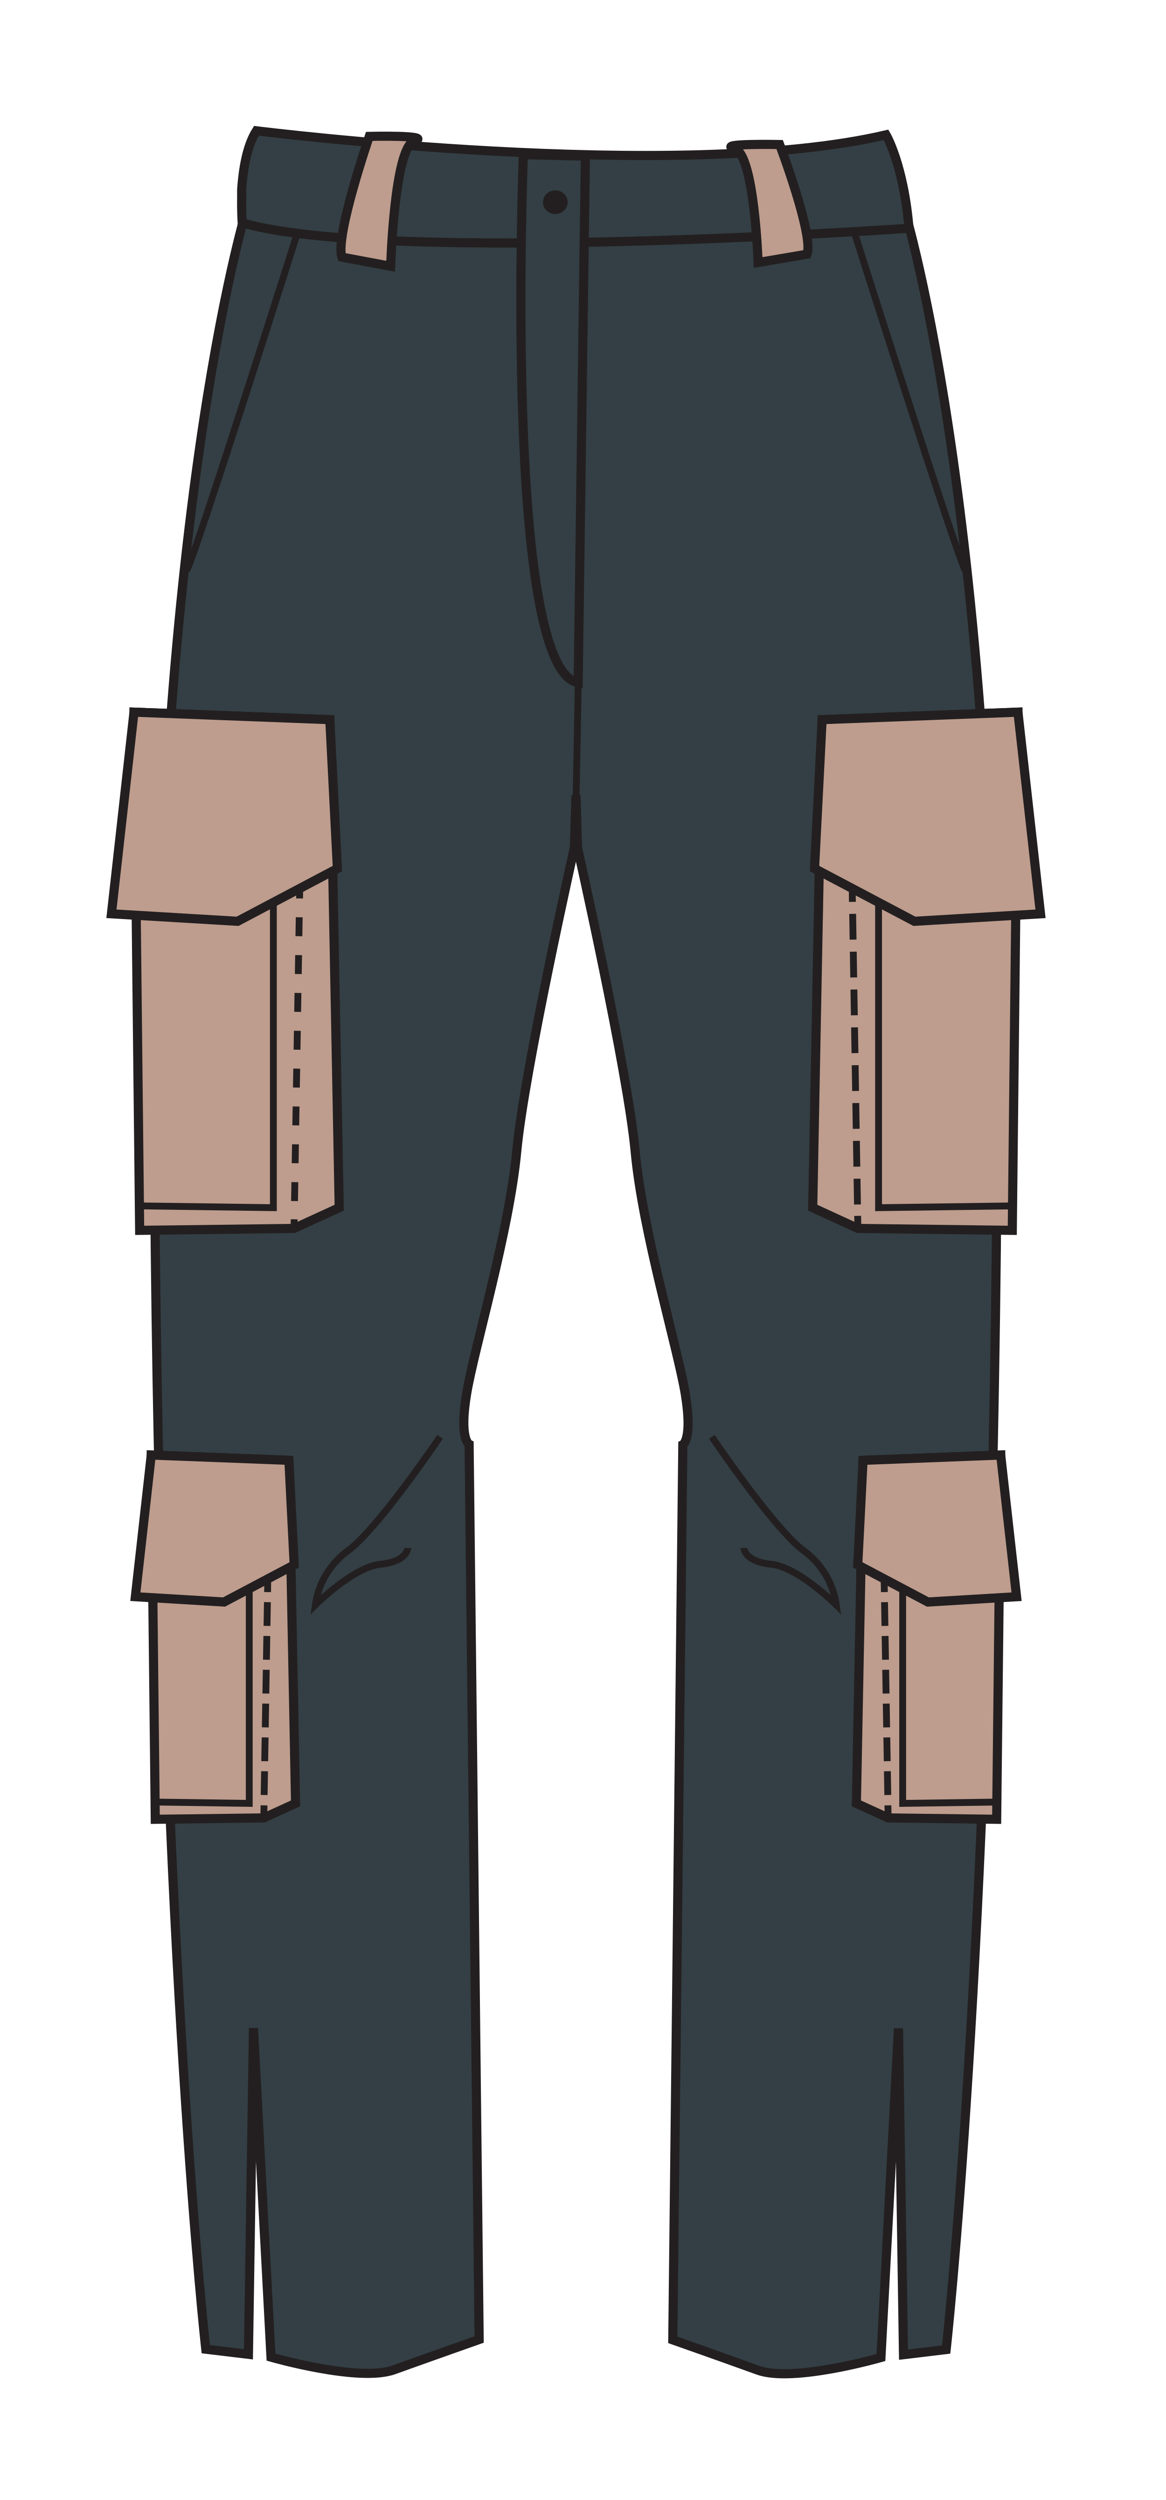 <svg id="Layer_1" data-name="Layer 1" xmlns="http://www.w3.org/2000/svg" viewBox="0 0 127.66 273.5">
  <defs>
    <style>
      .cls-1 {
        fill: #333f44;
      }

      .cls-1, .cls-2, .cls-3, .cls-4, .cls-5, .cls-6, .cls-7 {
        stroke: #231f20;
        stroke-miterlimit: 10;
      }

      .cls-2 {
        fill: #be9d8e;
      }

      .cls-3, .cls-4, .cls-5, .cls-6, .cls-7 {
        fill: none;
        stroke-width: 0.75px;
      }

      .cls-4, .cls-7 {
        stroke-dasharray: 2.07 2.07;
      }

      .cls-5, .cls-6, .cls-7 {
        stroke-linecap: square;
      }

      .cls-6 {
        stroke-dasharray: 1.85 1.85;
      }

      .cls-8 {
        fill: #231f20;
      }
    </style>
  </defs>
  <title>utility</title>
  <path class="cls-1" d="M99,22.88l-36,1.91-36-1.91s-10.85,35-10,113.82S22.53,257,22.53,257l4.67.56.55-35.69,1.92,36s9.61,2.77,13.45,1.39,9.34-3.32,9.34-3.32L51.36,158s-1.1-.55-.27-5.53,4.66-17.71,5.49-26.56,6.31-33.2,6.31-33.2L63.06,87l.17,5.75s5.49,24.34,6.31,33.2,4.67,21.58,5.49,26.56-.27,5.53-.27,5.53l-1.1,97.94s5.49,1.93,9.33,3.32,13.46-1.39,13.46-1.39l1.92-36,.55,35.69,4.67-.56s4.66-41.49,5.49-120.34S99,22.88,99,22.88Z"/>
  <path class="cls-1" d="M28.07,14.31s46.22,5.77,68.94.44c0,0,1.93,3.26,2.51,10.22,0,0-57.2,4-73-.59,0,0-.09-1.16-.06-2.75,0-.29,0-.6,0-.91C26.61,18.58,27,16,28.07,14.31Z"/>
  <polygon class="cls-2" points="36.11 78.73 14.67 77.91 15.29 134.6 32.19 134.39 37.14 132.12 36.11 78.73"/>
  <polygon class="cls-2" points="14.67 77.91 12.2 99.97 26.01 100.79 36.94 95.02 36.11 78.73 14.67 77.91"/>
  <polyline class="cls-3" points="14.88 131.92 29.93 132.12 29.93 98.73"/>
  <g>
    <line class="cls-3" x1="32.81" y1="97.29" x2="32.8" y2="98.29"/>
    <line class="cls-4" x1="32.76" y1="100.35" x2="32.23" y2="132.36"/>
    <line class="cls-3" x1="32.21" y1="133.39" x2="32.19" y2="134.39"/>
  </g>
  <polygon class="cls-2" points="31.63 159.76 16.56 159.18 17 199.03 28.88 198.88 32.36 197.29 31.63 159.76"/>
  <polygon class="cls-2" points="16.56 159.18 14.82 174.68 24.53 175.26 32.21 171.2 31.63 159.76 16.56 159.18"/>
  <polyline class="cls-3" points="16.71 197.14 27.29 197.29 27.29 173.81"/>
  <g>
    <line class="cls-5" x1="29.31" y1="172.8" x2="29.3" y2="173.8"/>
    <line class="cls-6" x1="29.27" y1="175.65" x2="28.91" y2="196.95"/>
    <line class="cls-5" x1="28.9" y1="197.88" x2="28.88" y2="198.88"/>
  </g>
  <path class="cls-3" d="M48.18,157.19s-6.82,10.09-10.09,12.46a8.89,8.89,0,0,0-3.56,5.93s4.16-4.15,7.12-4.45,3-1.78,3-1.78"/>
  <path class="cls-3" d="M32.66,25.17S21.49,60.45,20.45,62.39"/>
  <polygon class="cls-2" points="90.01 78.73 111.45 77.91 110.83 134.6 93.92 134.39 88.98 132.12 90.01 78.73"/>
  <polygon class="cls-2" points="111.45 77.91 113.92 99.97 100.11 100.79 89.18 95.02 90.01 78.73 111.45 77.91"/>
  <polyline class="cls-3" points="111.24 131.92 96.19 132.12 96.19 98.73"/>
  <g>
    <line class="cls-5" x1="93.31" y1="97.29" x2="93.32" y2="98.29"/>
    <line class="cls-7" x1="93.36" y1="100.35" x2="93.89" y2="132.36"/>
    <line class="cls-5" x1="93.91" y1="133.39" x2="93.93" y2="134.39"/>
  </g>
  <polygon class="cls-2" points="94.49 159.76 109.56 159.18 109.12 199.03 97.24 198.88 93.76 197.29 94.49 159.76"/>
  <polygon class="cls-2" points="109.56 159.18 111.3 174.68 101.59 175.26 93.91 171.2 94.49 159.76 109.56 159.18"/>
  <polyline class="cls-3" points="109.41 197.14 98.83 197.29 98.83 173.81"/>
  <g>
    <line class="cls-5" x1="96.8" y1="172.8" x2="96.82" y2="173.8"/>
    <line class="cls-6" x1="96.85" y1="175.65" x2="97.21" y2="196.95"/>
    <line class="cls-5" x1="97.22" y1="197.88" x2="97.24" y2="198.88"/>
  </g>
  <path class="cls-3" d="M77.94,157.19S84.76,167.28,88,169.65a8.89,8.89,0,0,1,3.56,5.93s-4.16-4.15-7.12-4.45-3-1.78-3-1.78"/>
  <path class="cls-3" d="M93.46,25.17s11.17,35.28,12.21,37.22"/>
  <path class="cls-2" d="M40.43,14.92s-3.76,10.92-3,13.21l5.34,1s.4-13,2.57-13.69S40.43,14.92,40.43,14.92Z"/>
  <path class="cls-2" d="M85.36,15.81s3.76,9.94,3,12L83,28.72s-.4-11.87-2.57-12.46S85.36,15.81,85.36,15.81Z"/>
  <path class="cls-1" d="M57.3,16.92s-2.21,56.33,6,57.77l.79-57.61Z"/>
  <line class="cls-3" x1="63.31" y1="74.69" x2="63.06" y2="88.28"/>
  <ellipse class="cls-8" cx="60.8" cy="22.12" rx="1.35" ry="1.3"/>
</svg>
